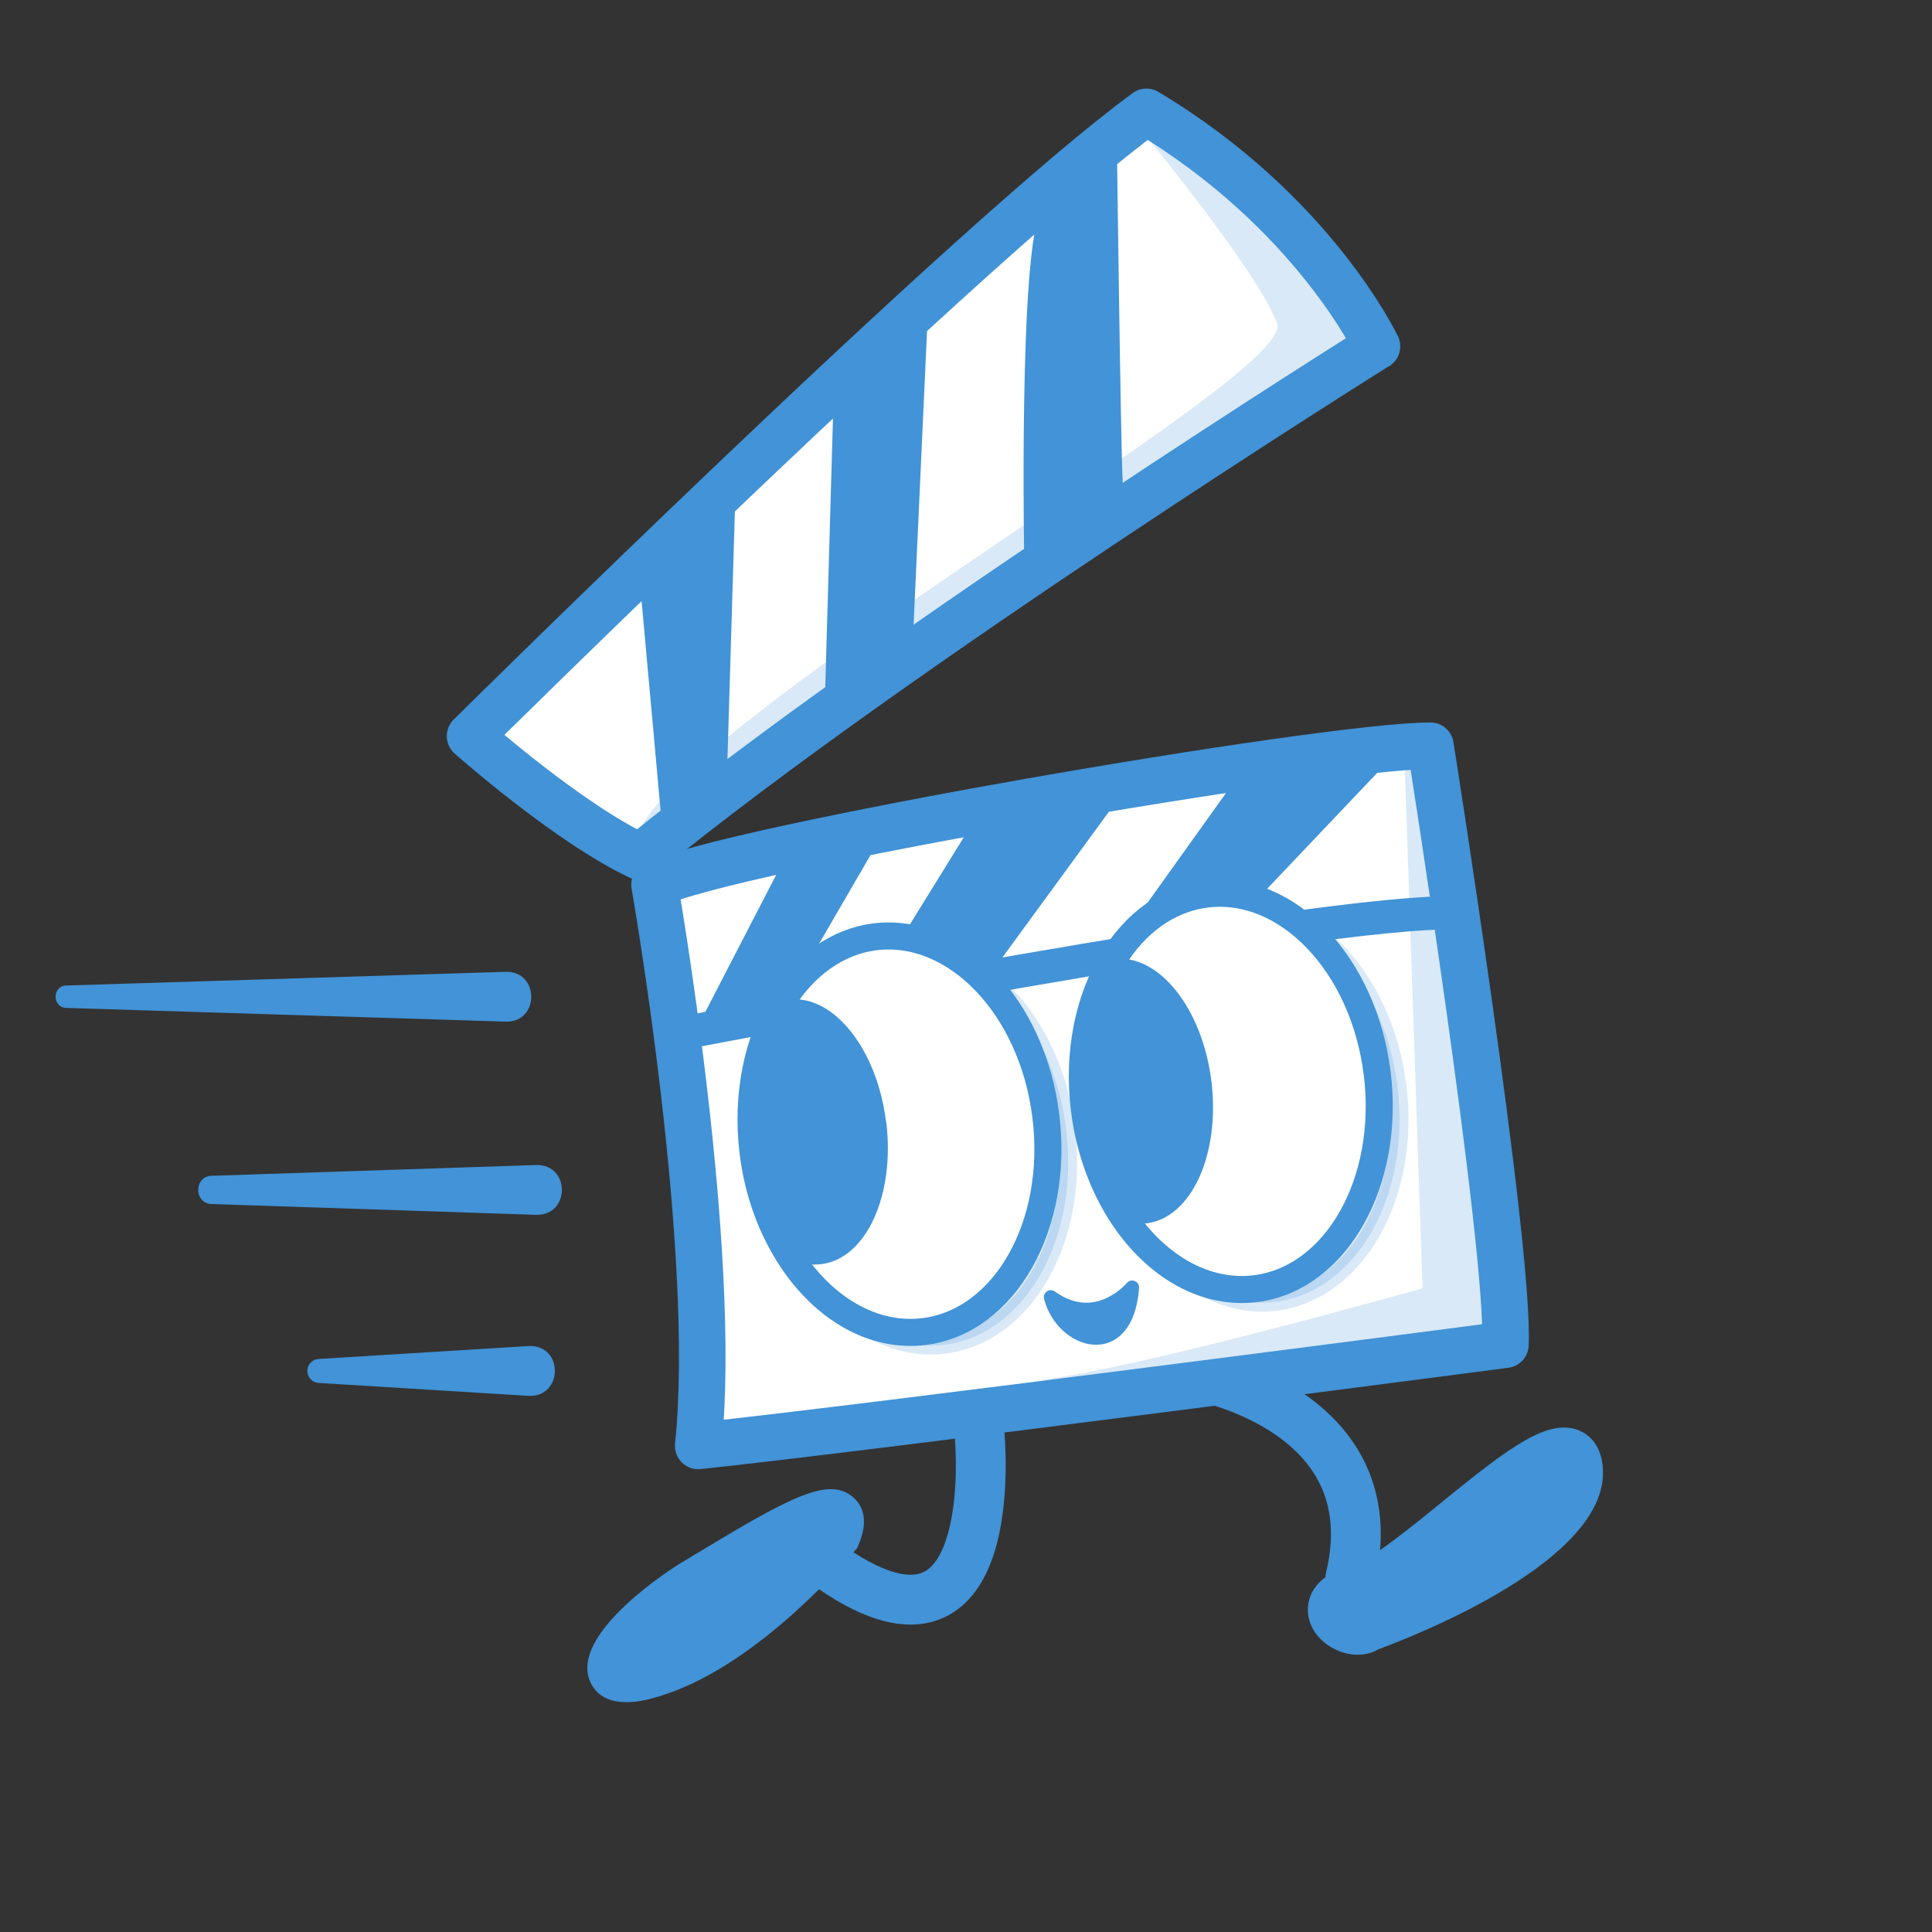 <?xml version="1.0" encoding="UTF-8"?><svg id="Layer_3" xmlns="http://www.w3.org/2000/svg" viewBox="0 0 100 100"><rect x="0" y="0" width="100" height="100" fill="#333333" stroke="none"/><defs><style>.cls-1{stroke-width:2.58px;}.cls-1,.cls-2,.cls-3,.cls-4,.cls-5,.cls-6{stroke:#4293d7;stroke-linecap:round;stroke-linejoin:round;}.cls-1,.cls-7{fill:none;}.cls-8,.cls-2,.cls-9,.cls-4{fill:#4293d7;}.cls-2{stroke-width:.72px;}.cls-9,.cls-4{opacity:.2;}.cls-3{stroke-width:1.72px;}.cls-3,.cls-5,.cls-6{fill:#fff;}.cls-4{stroke-width:.93px;}.cls-5{stroke-width:1.4px;}.cls-6{stroke-width:2.41px;}</style></defs><rect class="cls-7" width="100" height="100"/><g><g><path class="cls-1" d="m58.36,70.94c.85-.65,13.91.87,11.53,10.76"/><path class="cls-6" d="m71.27,17.92s-24.69,15.44-38.14,26.43c-3.72-1.74-8.8-6.25-8.8-6.25,0,0,25.89-25.64,35.01-32.31,8.66,5.18,11.93,12.14,11.93,12.14Z"/><path class="cls-6" d="m33.88,45.8s3.32,18.91,2.26,29.04c8.6-.9,41.78-5.24,41.78-5.24.23-5.03-3.88-31-3.88-31-5.52,0-36.59,5.36-40.16,7.19Z"/><path class="cls-8" d="m26.19,52.88l-22.76-.71c-.73-.02-.74-1.14,0-1.16,0,0,22.76-.71,22.76-.71,1.74-.02,1.75,2.6,0,2.58h0Z"/><path class="cls-4" d="m72.33,56.21c.71,5.64-2.11,10.64-6.29,11.17-2.52.32-4.97-1.07-6.66-3.44-1.12-1.57-1.92-3.58-2.2-5.82-.37-2.96.23-5.75,1.49-7.79,1.14-1.86,2.82-3.12,4.81-3.37,4.18-.52,8.15,3.62,8.85,9.26Z"/><path class="cls-4" d="m55.18,58.43c.71,5.65-2.11,10.64-6.29,11.17-2.63.33-5.17-1.18-6.87-3.75-1.01-1.52-1.73-3.41-1.99-5.52-.37-2.98.24-5.79,1.52-7.85,1.15-1.82,2.82-3.06,4.78-3.31,4.18-.52,8.15,3.62,8.85,9.26Z"/><path class="cls-8" d="m27.77,62.88l-16.82-.56c-.92-.03-.92-1.43,0-1.46,0,0,16.82-.56,16.82-.56,1.75-.02,1.75,2.6,0,2.58h0Z"/><path class="cls-8" d="m27.37,72.25l-10.88-.67c-.34-.02-.6-.31-.58-.66.02-.32.27-.56.58-.58l10.88-.67c1.8-.07,1.8,2.64,0,2.58h0Z"/><path class="cls-1" d="m50.7,74.22s1.32,13.41-7.97,6.7"/><g><path class="cls-8" d="m81.8,74.07c-1.61-.74-3.67.83-7.17,3.68-1.63,1.33-3.66,2.98-4.54,3.22-1.8.48-2.29,1.4-2.38,2.1-.11.86.35,1.7,1.21,2.2.53.31,1.11.43,1.64.36.28-.03.54-.12.78-.26,2.26-.84,11.74-4.62,11.63-9.22-.03-1.36-.75-1.89-1.17-2.08Z"/><path class="cls-8" d="m36.15,80.35l-.97.59c-.06.03-5.8,3.57-4.62,6.13.45.98,1.46,1.11,2.38,1,.64-.08,1.23-.28,1.55-.39,4.97-1.67,9.56-7.19,9.76-7.42l.12-.14.07-.17c.57-1.33.16-2.07-.28-2.45-1.24-1.08-3.18-.07-8,2.85Z"/></g><path class="cls-8" d="m57.81,7.46s.2,15.84.3,17.45-5.09,4.5-5.09,4.5c0,0-.33-16.7.91-18.63,1.17-1.88,3.88-3.31,3.88-3.31Z"/><polygon class="cls-8" points="48.01 16.53 47.28 32.51 42.71 35.75 43.12 21.46 48.01 16.53"/><polygon class="cls-8" points="38.06 25.72 37.64 39.72 34.23 42.37 33.13 30.25 38.06 25.72"/><path class="cls-3" d="m35.04,53.53s33.42-6.52,40.47-6.28"/><polygon class="cls-8" points="72.53 38.69 63.14 48.58 57.42 49.49 64.42 39.7 72.53 38.69"/><polygon class="cls-8" points="58.4 40.64 51.16 50.55 44.71 51.71 50.73 41.97 58.4 40.64"/><polygon class="cls-8" points="45.85 42.89 40.26 52.53 36.01 53.34 40.89 43.9 45.85 42.89"/><path class="cls-5" d="m71.28,55.53c.71,5.64-2.11,10.64-6.29,11.17-2.52.32-4.97-1.07-6.66-3.44-1.12-1.57-1.92-3.58-2.2-5.82-.37-2.96.23-5.75,1.49-7.79,1.14-1.86,2.82-3.12,4.81-3.37,4.18-.52,8.15,3.62,8.85,9.26Z"/><path class="cls-5" d="m54.13,57.75c.71,5.65-2.11,10.64-6.29,11.17-2.63.33-5.17-1.18-6.87-3.75-1.01-1.52-1.73-3.41-1.99-5.52-.37-2.98.24-5.79,1.52-7.85,1.15-1.82,2.82-3.06,4.78-3.31,4.18-.52,8.15,3.62,8.85,9.26Z"/><path class="cls-8" d="m62.7,55.95c.47,3.78-1.03,7.08-3.35,7.37-.35.04-.69.02-1.03-.07-1.12-1.57-1.92-3.58-2.2-5.82-.37-2.96.23-5.75,1.49-7.79h.03c2.32-.29,4.59,2.53,5.06,6.31Z"/><path class="cls-8" d="m45.87,58.06c.47,3.78-1.03,7.08-3.35,7.37-.53.07-1.05-.03-1.56-.26-1.01-1.52-1.73-3.41-1.99-5.52-.37-2.98.24-5.79,1.52-7.85.1-.02.2-.04.31-.06,2.32-.29,4.59,2.53,5.06,6.31Z"/><path class="cls-2" d="m58.6,66.64s-1.83,2.21-4.21.5c.6,2.36,3.92,3.41,4.21-.5Z"/></g><path class="cls-9" d="m72.72,39.98l.91,26.7s-15.13,4.29-20.03,4.77c12.42-.64,24.34-2.5,24.34-2.5l-3.89-30.35s-1.06-.2-1.32,1.37Z"/><path class="cls-9" d="m59.4,7.14s5.69,6.91,6.7,9.59-29.26,19.39-32.98,26.16c3.96-1.66,38.51-25.21,38.51-25.21,0,0-9.64-12.16-12.24-10.54Z"/></g></svg>
